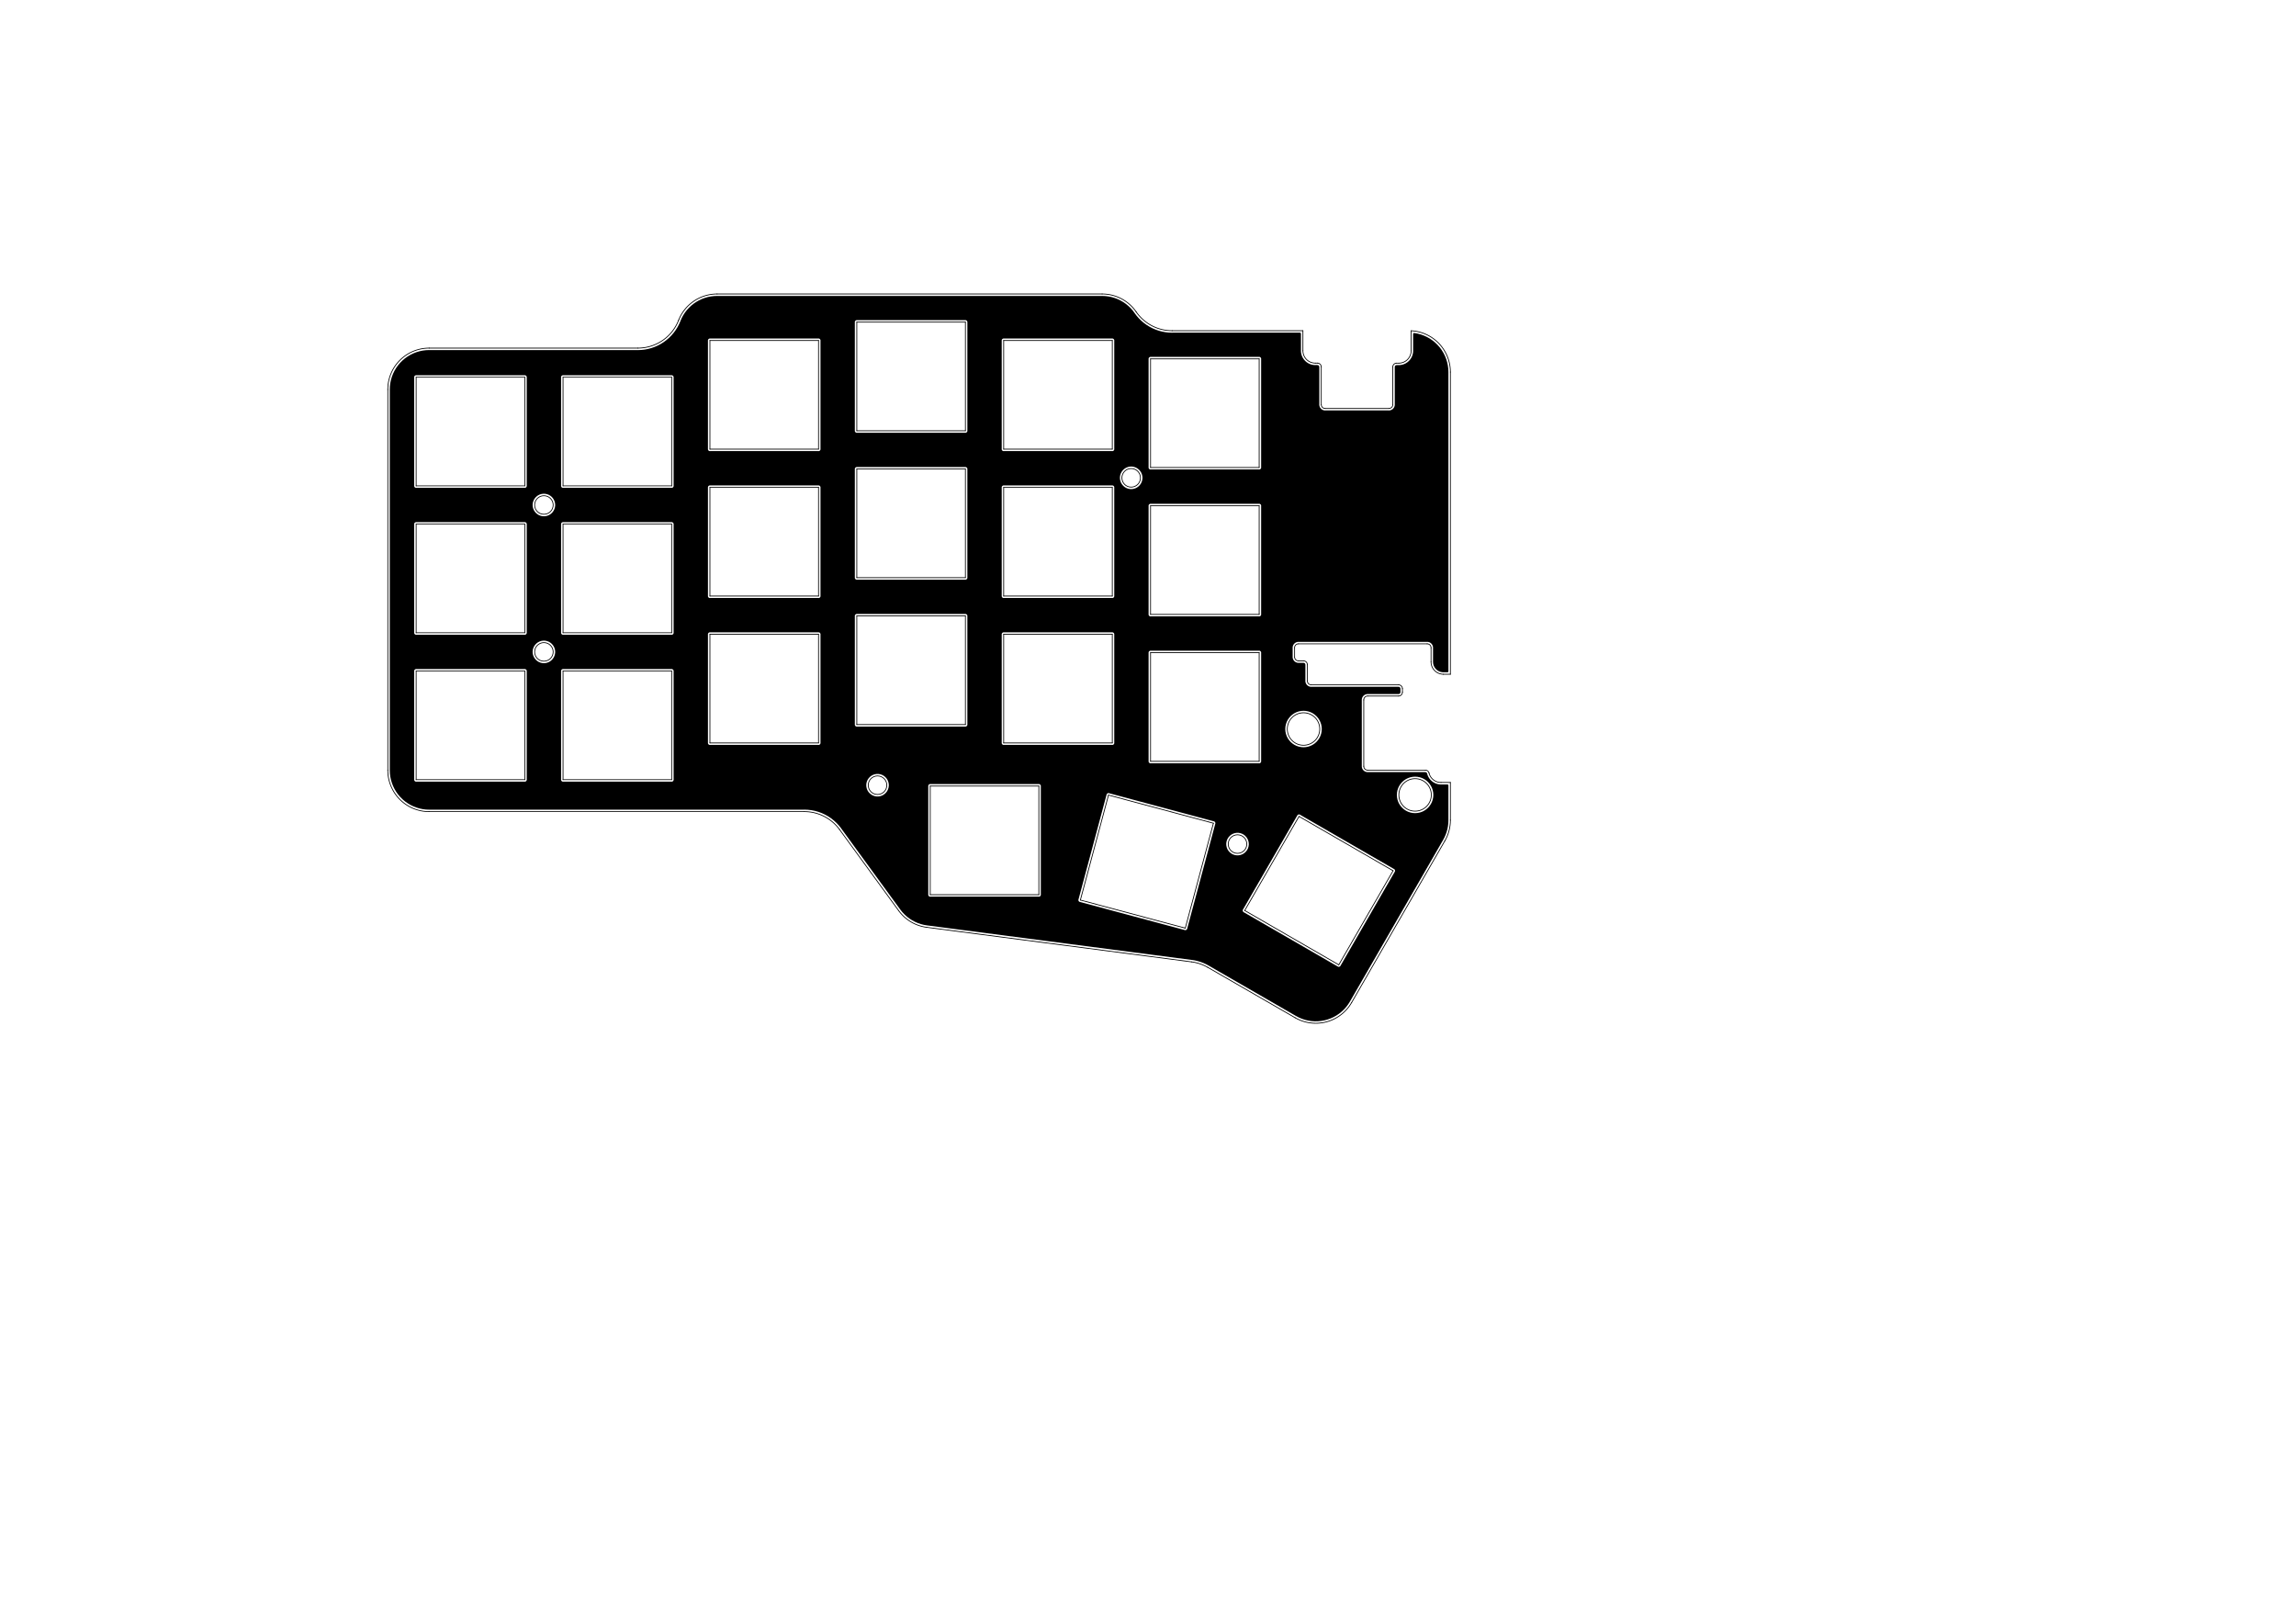 <?xml version="1.0" standalone="no"?>
 <!DOCTYPE svg PUBLIC "-//W3C//DTD SVG 1.1//EN" 
 "http://www.w3.org/Graphics/SVG/1.1/DTD/svg11.dtd"> 
<svg
  xmlns:svg="http://www.w3.org/2000/svg"
  xmlns="http://www.w3.org/2000/svg"
  xmlns:xlink="http://www.w3.org/1999/xlink"
  version="1.1"
  width="29.7cm" height="21.001cm" viewBox="0 0 297002200 210007200">
<title>SVG Picture created as uni_corne_plate_left-F_Cu.svg date 2023/03/10 14:28:29 </title>
  <desc>Picture generated by PCBNEW </desc>
<g style="fill:#000000; fill-opacity:1;stroke:#000000; stroke-opacity:1;
stroke-linecap:round; stroke-linejoin:round;"
 transform="translate(0 0) scale(1 1)">
</g>
<g style="fill:#000000; fill-opacity:0.0; 
stroke:#000000; stroke-width:0; stroke-opacity:1; 
stroke-linecap:round; stroke-linejoin:round;">
</g>
<g style="fill:#000000; fill-opacity:0.0; 
stroke:#000000; stroke-width:100000; stroke-opacity:1; 
stroke-linecap:round; stroke-linejoin:round;">
<path d="M167966096 83269142 A500001 500001 0.0 0 0 167466096 83769142" />
<path d="M180665986 46963736.063 A500001 500001 0.0 0 0 180165734 47463736" />
<circle cx="146325192" cy="61797064" r="1200000" /> 
<path d="M176911897 90021048
L180911897 90021048
" />
<path d="M169116096 88069142
L169116096 85969142
" />
<path d="M143882192 44036564
L143882192 58086564
" />
<path d="M162882192 79461564
L148832192 79461564
" />
<path d="M129832192 58086564
L129832192 44036564
" />
<path d="M86882192 62836564
L72832192 62836564
" />
<path d="M181411897 89521048
L181411897 89069142
" />
<path d="M72832192 67786564
L86882192 67786564
" />
<path d="M92763046 38019142 A5350000 5350000 0.0 0 0 87779301.949 41423686.98" />
<path d="M91832192 82036564
L105882192 82036564
" />
<path d="M148832192 79461564
L148832192 65411564
" />
<path d="M143882192 58086564
L129832192 58086564
" />
<path d="M153324617 120040397
L139753359 116403989
" />
<path d="M146970003.358 40329368.753 A5349997 5349997 0.0 0 0 142567472 38019142" />
<path d="M156961025 106469139
L153324617 120040397
" />
<path d="M179665734 52826274
L171415734 52826274
" />
<path d="M110832192 55711564
L110832192 41661564
" />
<path d="M167532441.064 131627010.888 A5349999 5349999 0.0 0 0 174839684.571 129665076.752" />
<path d="M180911897 90021048 A500001 500001 0.0 0 0 181411897 89521048" />
<path d="M167466096 84969142
L167466096 83769142
" />
<path d="M170915734 52326274
L170915734 47458572
" />
<path d="M156235638 125112421
L167532441 131627011
" />
<path d="M53832192 62836564
L53832192 48786564
" />
<path d="M91832192 63036564
L105882192 63036564
" />
<circle cx="183051192" cy="102806564" r="2100000" /> 
<path d="M110832192 74711564
L110832192 60661564
" />
<path d="M182540733 42776196
L182540437 45364057
" />
<path d="M124882192 41661564
L124882192 55711564
" />
<path d="M67882192 81836564
L53832192 81836564
" />
<path d="M170915734 52326274 A500001 500001 0.0 0 0 171415734 52826274" />
<path d="M134382192 115711564
L120332192 115711564
" />
<path d="M143882192 82036564
L143882192 96086564
" />
<circle cx="160080192" cy="109166564" r="1200000" /> 
<path d="M170915734 47458572 A499998 499998 0.0 0 0 170415986 46958572.062" />
<path d="M148832192 84411564
L162882192 84411564
" />
<path d="M82516096 45019142
L55516096 45019142
" />
<path d="M187616096 101197891
L186401897 101197891
" />
<path d="M139753359 116403989
L143389767 102832732
" />
<path d="M124882192 79661564
L124882192 93711564
" />
<path d="M168540733 42769142
L151619405 42769142
" />
<path d="M50166096 50369142
L50166096 99619142
" />
<path d="M168035864 105590236
L180203521 112615236
" />
<path d="M105882192 82036564
L105882192 96086564
" />
<path d="M169116096 85969142 A500001 500001 0.0 0 0 168616096 85469142" />
<path d="M67882192 48786564
L67882192 62836564
" />
<path d="M110832192 93711564
L110832192 79661564
" />
<path d="M110832192 60661564
L124882192 60661564
" />
<path d="M67882192 100836564
L53832192 100836564
" />
<path d="M180911897 88569142
L169616096 88569142
" />
<path d="M86882192 67786564
L86882192 81836564
" />
<path d="M148832192 98461564
L148832192 84411564
" />
<path d="M91832192 58086564
L91832192 44036564
" />
<path d="M187616096 48119142 A5350000 5350000 0.0 0 0 182540733.012 42776195.761" />
<path d="M176411897 99101048
L176411897 90521048
" />
<path d="M186716096 87201768
L187616096 87201768
" />
<circle cx="113514192" cy="101552064" r="1200000" /> 
<path d="M168540733 45358433 A1600000 1600000 0.0 0 0 170139926 46958432.796" />
<path d="M67882192 67786564
L67882192 81836564
" />
<path d="M129832192 96086564
L129832192 82036564
" />
<path d="M143882192 77086564
L129832192 77086564
" />
<path d="M105882192 44036564
L105882192 58086564
" />
<path d="M148832192 60461564
L148832192 46411564
" />
<path d="M179665734 52826274 A500001 500001 0.0 0 0 180165734 52326274" />
<circle cx="70357192" cy="65311564" r="1200000" /> 
<path d="M91832192 44036564
L105882192 44036564
" />
<path d="M86882192 86786564
L86882192 100836564
" />
<path d="M91832192 96086564
L91832192 82036564
" />
<path d="M72832192 81836564
L72832192 67786564
" />
<path d="M86882192 81836564
L72832192 81836564
" />
<path d="M129832192 82036564
L143882192 82036564
" />
<path d="M170415986 46958572
L170139926 46958433
" />
<path d="M180203521 112615236
L173178521 124782893
" />
<path d="M143882192 63036564
L143882192 77086564
" />
<path d="M181411897 89069142 A500001 500001 0.0 0 0 180911897 88569142" />
<path d="M142567472 38019142
L92763046 38019142
" />
<path d="M129832192 77086564
L129832192 63036564
" />
<path d="M55516096 45019142 A5349998 5349998 0.0 0 0 50166096 50369142" />
<path d="M169116096 88069142 A500001 500001 0.0 0 0 169616096 88569142" />
<path d="M72832192 62836564
L72832192 48786564
" />
<path d="M72832192 86786564
L86882192 86786564
" />
<path d="M53832192 67786564
L67882192 67786564
" />
<path d="M124882192 74711564
L110832192 74711564
" />
<path d="M187616096 106077718
L187616096 101197891
" />
<path d="M168540733 45358433
L168540733 42769142
" />
<path d="M176911897 90021048 A500001 500001 0.0 0 0 176411897 90521048" />
<path d="M180939631 46963873.796 A1599998 1599998 0.0 0 0 182540436.99 45364057" />
<path d="M82516096 45019142 A5649997 5649997 0.0 0 0 87779301.703 41423686.884" />
<path d="M129832192 63036564
L143882192 63036564
" />
<path d="M134382192 101661564
L134382192 115711564
" />
<circle cx="168619192" cy="94285564" r="2100000" /> 
<path d="M53832192 48786564
L67882192 48786564
" />
<path d="M120332192 101661564
L134382192 101661564
" />
<path d="M185116096 83769142 A500001 500001 0.0 0 0 184616096 83269142" />
<path d="M91832192 77086564
L91832192 63036564
" />
<path d="M185116096 85601768 A1599999 1599999 0.0 0 0 186716096 87201768" />
<path d="M184370913 99601048
L176911897 99601048
" />
<path d="M67882192 62836564
L53832192 62836564
" />
<path d="M53832192 100836564
L53832192 86786564
" />
<path d="M146970003.056 40329368.961 A5650001 5650001 0.0 0 0 151619405 42769142" />
<path d="M53832192 86786564
L67882192 86786564
" />
<path d="M105882192 77086564
L91832192 77086564
" />
<path d="M124882192 60661564
L124882192 74711564
" />
<path d="M116251121.422 117781622.693 A5350005 5350005 0.0 0 0 119882875.031 119935771.764" />
<path d="M162882192 98461564
L148832192 98461564
" />
<path d="M105882192 96086564
L91832192 96086564
" />
<path d="M53832192 81836564
L53832192 67786564
" />
<path d="M187616096 87201768
L187616096 48119142
" />
<path d="M55516096 104969142
L104040255 104969142
" />
<path d="M162882192 84411564
L162882192 98461564
" />
<path d="M180939631 46963874
L180665986 46963736
" />
<path d="M120332192 115711564
L120332192 101661564
" />
<path d="M86882192 48786564
L86882192 62836564
" />
<path d="M185116096 83769142
L185116096 85601768
" />
<path d="M161010864 117757893
L168035864 105590236
" />
<path d="M143389767 102832732
L156961025 106469139
" />
<path d="M180165734 47463736
L180165734 52326274
" />
<path d="M67882192 86786564
L67882192 100836564
" />
<path d="M186900685.096 108750373.055 A5350012 5350012 0.0 0 0 187616096 106077718" />
<path d="M162882192 65411564
L162882192 79461564
" />
<path d="M119882875 119935772
L154143842 124404346
" />
<path d="M156235637.924 125112421.132 A5649989 5649989 0.0 0 0 154143841.969 124404346.237" />
<path d="M184856795.363 99983067.912 A500000 500000 0.0 0 0 184370913 99601048" />
<path d="M168616096 85469142
L167966096 85469142
" />
<path d="M124882192 55711564
L110832192 55711564
" />
<path d="M148832192 65411564
L162882192 65411564
" />
<path d="M176411897 99101048 A500001 500001 0.0 0 0 176911897 99601048" />
<path d="M72832192 48786564
L86882192 48786564
" />
<path d="M174839685 129665077
L186900685 108750373
" />
<circle cx="70357192" cy="84311564" r="1200000" /> 
<path d="M108606386 107291537
L116251121 117781623
" />
<path d="M110832192 41661564
L124882192 41661564
" />
<path d="M50166096 99619142 A5349998 5349998 0.0 0 0 55516096 104969142" />
<path d="M162882192 46411564
L162882192 60461564
" />
<path d="M184856795.325 99983067.921 A1590000 1590000 0.0 0 0 186401897 101197891" />
<path d="M124882192 93711564
L110832192 93711564
" />
<path d="M148832192 46411564
L162882192 46411564
" />
<path d="M105882192 63036564
L105882192 77086564
" />
<path d="M108606385.841 107291537.116 A5650007 5650007 0.0 0 0 104040255 104969142" />
<path d="M143882192 96086564
L129832192 96086564
" />
<path d="M167966096 83269142
L184616096 83269142
" />
<path d="M110832192 79661564
L124882192 79661564
" />
<path d="M105882192 58086564
L91832192 58086564
" />
<path d="M162882192 60461564
L148832192 60461564
" />
<path d="M167466096 84969142 A500001 500001 0.0 0 0 167966096 85469142" />
<path d="M173178521 124782893
L161010864 117757893
" />
<path d="M86882192 100836564
L72832192 100836564
" />
<path d="M72832192 100836564
L72832192 86786564
" />
<path d="M129832192 44036564
L143882192 44036564
" />
<g >
</g>
<g >
</g>
<g >
</g>
<g style="fill:#000000; fill-opacity:0.0; 
stroke:#000000; stroke-width:100000; stroke-opacity:1; 
stroke-linecap:round; stroke-linejoin:round;">
<g >
</g>
<g style="fill:#000000; fill-opacity:1.0; 
stroke:#000000; stroke-width:1; stroke-opacity:1; 
stroke-linecap:round; stroke-linejoin:round;">
<path style="fill:#000000; fill-opacity:1.0; 
stroke:#000000; stroke-width:1; stroke-opacity:1; 
stroke-linecap:round; stroke-linejoin:round;fill-rule:evenodd;"
d="M 142554625,38275563
142567472,38278118
142579643,38275697
142588994,38275697
142603240,38274583
142972395,38289458
142982507,38290274
143311775,38330248
143379779,38338503
143389789,38340130
143507313,38364120
143781870,38420163
143791720,38422590
143983916,38478251
144176119,38533914
144185730,38537123
144559912,38679009
144569236,38682981
144930798,38854515
144939766,38859221
145151746,38981586
145286361,39059292
145294936,39064714
145624297,39292013
145632402,39298102
145942404,39551159
145949990,39557877
146238656,39835082
146245667,39842380
146511069,40141882
146517487,40149740
146739478,40445073
146746656,40457431
146751968,40465124
146756891,40476514
146761147,40480642
146765900,40487006
146984703,40779982
147020434,40827826
147308611,41159183
147620605,41468219
147622385,41469738
147622391,41469743
147718976,41552139
147954691,41753227
147956579,41754609
147956580,41754610
148307130,42011247
148307141,42011254
148309024,42012633
148681647,42245003
149070499,42449053
149473435,42623657
149664416,42690047
149886007,42767078
149886016,42767081
149888226,42767849
149890496,42768453
149890498,42768454
150310327,42880233
150310337,42880235
150312582,42880833
150314864,42881262
150314868,42881263
150376027,42892763
150744158,42961985
150746493,42962246
150746503,42962248
151178227,43010595
151178234,43010596
151180569,43010857
151560083,43024971
151604308,43026616
151613586,43026961
151619405,43028118
151632252,43025563
151656830,43023142
168160733,43023142
168228854,43043144
168275347,43096800
168286733,43149142
168286733,45321008
168284312,45345586
168281757,45358433
168283245,45365915
168283854,45375212
168287384,45429078
168298640,45600870
168346024,45839162
168347349,45843065
168347349,45843067
168392195,45975223
168424096,46069234
168531521,46287151
168533808,46290575
168533809,46290577
168550745,46315934
168666462,46489189
168669177,46492286
168821068,46665564
168826613,46671890
168829706,46674604
168829710,46674608
168889221,46726826
169009234,46832133
169012655,46834421
169012661,46834425
169207773,46964884
169207778,46964887
169211203,46967177
169214899,46969002
169214902,46969003
169425364,47072885
169425367,47072886
169429066,47074712
169432971,47076039
169432975,47076041
169450619,47082038
169659099,47152900
169897367,47200403
170026938,47208959
170122527,47215271
170122528,47215271
170132313,47215917
170139795,47217409
170152646,47214859
170177223,47212451
170277994,47212503
170378436,47212554
170403009,47214986
170415857,47217548
170426343,47215467
170441785,47216690
170472142,47221512
170509620,47233706
170542621,47250536
170574495,47273709
170600679,47299906
170623835,47331790
170640649,47364803
170652821,47402278
170653634,47407407
170657630,47432646
170658844,47448085
170656758,47458571
170659179,47470743
170659313,47471415
170661734,47495996
170661734,52288850
170659313,52313428
170656758,52326275
170659180,52338449
170659180,52340161
170659996,52345663
170672644,52474084
170715759,52616213
170785773,52747201
170879996,52862012
170994807,52956235
171000265,52959152
171000266,52959153
171120337,53023332
171120340,53023333
171125795,53026249
171267924,53069364
171396345,53082012
171401847,53082828
171403559,53082828
171415733,53085250
171428580,53082695
171453158,53080274
179628310,53080274
179652888,53082695
179665735,53085250
179677909,53082828
179679621,53082828
179685123,53082012
179813544,53069364
179955673,53026249
179961128,53023333
179961131,53023332
180081202,52959153
180081203,52959152
180086661,52956235
180201472,52862012
180295695,52747201
180365709,52616213
180408824,52474084
180421472,52345663
180422288,52340161
180422288,52338449
180424710,52326275
180422155,52313428
180419734,52288850
180419734,47501163
180422155,47476582
180422289,47475908
180424710,47463737
180422626,47453258
180423842,47437813
180428660,47407407
180440847,47369911
180457681,47336884
180480864,47304989
180507079,47278787
180538991,47255617
180572025,47238801
180609528,47226632
180639938,47221829
180655376,47220622
180665856,47222712
180678028,47220297
180678031,47220297
180678699,47220164
180703285,47217754
180803072,47217805
180902080,47217856
180926652,47220288
180939500,47222850
180946985,47221365
181182083,47206071
181345171,47173708
181416474,47159559
181416479,47159558
181420529,47158754
181650757,47080711
181737931,47037764
181865126,46975101
181865134,46975097
181868825,46973278
182070999,46838294
182081897,46828743
182250719,46680787
182250721,46680785
182253820,46678069
182414158,46495348
182416449,46491921
182416453,46491916
182528292,46324630
182549267,46293256
182552280,46287151
182618677,46152588
182656835,46075255
182735020,45845076
182782484,45606659
182782865,45600870
182794146,45429078
182797923,45371570
182799413,45364086
182796860,45351242
182794441,45326660
182794446,45290547
182794685,43193277
182814695,43125159
182868356,43078672
182932461,43067844
182950560,43069543
182961091,43070981
183104627,43096800
183373885,43145234
183384243,43147553
183586767,43201948
183789282,43256340
183799425,43259528
184193863,43402081
184203700,43406113
184584718,43581418
184594171,43586260
184959042,43793059
184968059,43798685
185048087,43853440
185314201,44035516
185322715,44041885
185647648,44307049
185655595,44314113
185957018,44605734
185964341,44613443
186240102,44929436
186246749,44937736
186494890,45275862
186500813,45284691
186719553,45642518
186724712,45651817
186912511,46026830
186916866,46036529
187072373,46426024
187075896,46436056
187164393,46726826
187198013,46837291
187200676,46847581
187288087,47255617
187288530,47257686
187290315,47268163
187296800,47319101
187343277,47684200
187344174,47694794
187360587,48083422
187359541,48096963
187359541,48106972
187357120,48119142
187359541,48131312
187359675,48131986
187362096,48156567
187362096,86821768
187342094,86889889
187288438,86936382
187236096,86947768
186753521,86947768
186728943,86945347
186716096,86942792
186703926,86945212
186691515,86945212
186691515,86944357
186680800,86944990
186515421,86931975
186495893,86928882
186440390,86915557
186309796,86884204
186291001,86878097
186114182,86804856
186096577,86795886
185933386,86695883
185917400,86684268
185771868,86559972
185757890,86545994
185746420,86532564
185633596,86400464
185621980,86384476
185578048,86312785
185521978,86221287
185513008,86203682
185439767,86026863
185433659,86008064
185430321,85994158
185388982,85821971
185385889,85802443
185381309,85744242
185372874,85637064
185373507,85626349
185372652,85626349
185372652,85613938
185375072,85601768
185372517,85588921
185370096,85564343
185370096,83806566
185372517,83781985
185372651,83781313
185375072,83769141
185372650,83756967
185372650,83755255
185371834,83749753
185359793,83627497
185359186,83621332
185316071,83479203
185294840,83439481
185248975,83353674
185248974,83353673
185246057,83348215
185151834,83233404
185037023,83139181
184916198,83074599
184911493,83072084
184911490,83072083
184906035,83069167
184763906,83026052
184635485,83013404
184629983,83012588
184628271,83012588
184616097,83010166
184603250,83012721
184578672,83015142
168003520,83015142
167978942,83012721
167966095,83010166
167953921,83012588
167952209,83012588
167946707,83013404
167818286,83026052
167676157,83069167
167670702,83072083
167670699,83072084
167665994,83074599
167545169,83139181
167430358,83233404
167336135,83348215
167333218,83353673
167333217,83353674
167287353,83439481
167266121,83479203
167223006,83621332
167222399,83627497
167210358,83749753
167209542,83755255
167209542,83756967
167207120,83769141
167209541,83781313
167209675,83781985
167212096,83806566
167212096,84931718
167209675,84956296
167207120,84969143
167209542,84981317
167209542,84983029
167210358,84988531
167223006,85116952
167266121,85259081
167336135,85390069
167430358,85504880
167545169,85599103
167550627,85602020
167550628,85602021
167670699,85666200
167670702,85666201
167676157,85669117
167818286,85712232
167946707,85724880
167952209,85725696
167953921,85725696
167966095,85728118
167978942,85725563
168003520,85723142
168578669,85723142
168603250,85725563
168616095,85728118
168626578,85726033
168642019,85727248
168672402,85732060
168709895,85744242
168742912,85761065
168774804,85784237
168801001,85810434
168824173,85842326
168840996,85875343
168853178,85912836
168857990,85943219
168859205,85958660
168857120,85969143
168859541,85981314
168859675,85981988
168862096,86006569
168862096,88031718
168859675,88056296
168857120,88069143
168859542,88081317
168859542,88083029
168860358,88088531
168873006,88216952
168916121,88359081
168986135,88490069
169080358,88604880
169195169,88699103
169200627,88702020
169200628,88702021
169320699,88766200
169320702,88766201
169326157,88769117
169468286,88812232
169596707,88824880
169602209,88825696
169603921,88825696
169616095,88828118
169628942,88825563
169653520,88823142
180874470,88823142
180899051,88825563
180911896,88828118
180922379,88826033
180937820,88827248
180968203,88832060
181005696,88844242
181038713,88861065
181070605,88884237
181096802,88910434
181119974,88942326
181136797,88975343
181148979,89012836
181153791,89043219
181155006,89058660
181152921,89069143
181155342,89081314
181155476,89081988
181157897,89106569
181157897,89483621
181155476,89508202
181152921,89521047
181155006,89531530
181153791,89546971
181148979,89577354
181136797,89614847
181119974,89647864
181096802,89679756
181070605,89705953
181038713,89729125
181005696,89745948
180968203,89758130
180937820,89762942
180922379,89764157
180911896,89762072
180899725,89764493
180899051,89764627
180874470,89767048
176949321,89767048
176924743,89764627
176911896,89762072
176899722,89764494
176898010,89764494
176892508,89765310
176764087,89777958
176621958,89821073
176616503,89823989
176616500,89823990
176496429,89888169
176490970,89891087
176376159,89985310
176281936,90100121
176211922,90231109
176168807,90373238
176168200,90379403
176156159,90501659
176155343,90507161
176155343,90508873
176152921,90521047
176155342,90533219
176155476,90533891
176157897,90558472
176157897,99063624
176155476,99088202
176152921,99101049
176155343,99113223
176155343,99114935
176156159,99120437
176168807,99248858
176211922,99390987
176281936,99521975
176376159,99636786
176490970,99731009
176496428,99733926
176496429,99733927
176616500,99798106
176616503,99798107
176621958,99801023
176764087,99844138
176892508,99856786
176898010,99857602
176899722,99857602
176911896,99860024
176924743,99857469
176949321,99855048
184333489,99855048
184358067,99857469
184370914,99860024
184380871,99858043
184396476,99859346
184430473,99865062
184469951,99878723
184504368,99897513
184537211,99923335
184563592,99952347
184586187,99987495
184599757,100019170
184604707,100034034
184605132,100044176
184607889,100050116
184679820,100278727
184681597,100282520
184681600,100282528
184782435,100497778
184782438,100497784
184784218,100501583
184801988,100529224
184898907,100679981
184917300,100708592
184920015,100711786
184920017,100711788
184964039,100763566
185076707,100896085
185259612,101060735
185263079,101063105
185263080,101063106
185450992,101191571
185462771,101199624
185528251,101232590
185678835,101308403
185678841,101308405
185682582,101310289
185766820,101339439
185896163,101384197
185915149,101390767
185919261,101391600
185919268,101391602
186070797,101422301
186156346,101439633
186160534,101439912
186160538,101439913
186384787,101454876
186395474,101455589
186401897,101456867
186414744,101454312
186439322,101451891
187236096,101451891
187304217,101471893
187350710,101525549
187362096,101577891
187362096,106040293
187359675,106064871
187357120,106077718
187359541,106089889
187359541,106098302
187360756,106113559
187352305,106339651
187348699,106436122
187348050,106453471
187347347,106462858
187305815,106831821
187304416,106841118
187248107,107139011
187235448,107205983
187233355,107215160
187137347,107573832
187134578,107582818
187074048,107755985
187012055,107933336
187008619,107942099
186860272,108282484
186856191,108290967
186745851,108499980
186697394,108591769
186688725,108604370
186684519,108611663
186676340,108620999
186672356,108632753
186672356,108632754
186672136,108633403
186661955,108655904
180817077,118791372
174638345,129505770
174623970,129525852
174623519,129526366
174623518,129526368
174615340,129535703
174611356,129547458
174606500,129555880
174600517,129568408
174397126,129889650
174391196,129898210
174143570,130225913
174136954,130233956
173863089,130540115
173855831,130547583
173741732,130655671
173557617,130830085
173549789,130836908
173229267,131093817
173220891,131099979
173045632,131218088
172880252,131329539
172871383,131334997
172512961,131535638
172503672,131540345
172129890,131710708
172120247,131714630
171973368,131767410
171733697,131853535
171723760,131856649
171327050,131963163
171316889,131965446
170912725,132038838
170902410,132040273
170493585,132080036
170483188,132080615
170266919,132083705
170072455,132086483
170062063,132086201
169857157,132072167
169652260,132058132
169641909,132056992
169352337,132012913
169235823,131995177
169225607,131993188
169099500,131963163
168826005,131898047
168815983,131895218
168425619,131767410
168415880,131763770
168037372,131604149
168027954,131599709
167862132,131513010
167691026,131423548
167679566,131415697
167671152,131410845
167661816,131402666
167650060,131398682
167649409,131398461
167626906,131388279
156394951,124911085
156374867,124896709
156374348,124896254
156374346,124896253
156365013,124888076
156354476,124884505
156350523,124882395
156350522,124882394
156349537,124881868
156346101,124879961
156345369,124879644
156183804,124793403
156022488,124707295
156020604,124706443
156020594,124706438
155671547,124548573
155671541,124548570
155669656,124547718
155307126,124411601
154936457,124299530
154559242,124211985
154557198,124211650
154557173,124211645
154198069,124152779
154197304,124152588
154193378,124152010
154192445,124151857
154192439,124151857
154187880,124151110
154177336,124147545
154164954,124148372
154164950,124148371
154164267,124148417
154139581,124147639
119952840,119688746
119928781,119683167
119928125,119682945
119928122,119682945
119916369,119678971
119903987,119679798
119894611,119678575
119880456,119677841
119659901,119639922
119513392,119614733
119503411,119612597
119112966,119512319
119103193,119509382
118722148,119377787
118712632,119374062
118343505,119212019
118334331,119207539
117979561,119016118
117970784,119010913
117632693,118791368
117624361,118785464
117305162,118539232
117297330,118532666
116999167,118261401
116991892,118254223
116716667,117959657
116709999,117951912
116478631,117660075
116471195,117647998
116465628,117640359
116460416,117629097
116451289,117620684
116450782,117620216
116434353,117601781
115586087,116437792
139496598,116437792
139529079,116533477
139595704,116609449
139686331,116654141
139699407,116654998
139723767,116659019
153222729,120276056
153245844,120284757
153257589,120290549
153269970,120291361
153269972,120291361
153311905,120294109
153358420,120297158
153377889,120290549
153442352,120268667
153442353,120268666
153454105,120264677
153530077,120198052
153532779,120192573
153563487,120130302
153563488,120130302
153563489,120130296
153569277,120118559
153574768,120107425
153575624,120094362
153579647,120069990
153626085,119896682
154208229,117724090
160754103,117724090
160760712,117824921
160805404,117915548
160881376,117982173
160893123,117986161
160893124,117986161
160893779,117986383
160916277,117996577
164864449,120276055
173010229,124979023
173019109,124984150
173039188,124998539
173049033,125007173
173073186,125015372
173125249,125033045
173144718,125039654
173206400,125035611
173233163,125033857
173233164,125033857
173245549,125033045
173336176,124988353
173402801,124912381
173407012,124899977
173417205,124877480
177237000,118261401
180404779,112774646
180419167,112754569
180419620,112754053
180419621,112754052
180427801,112744724
180460282,112649039
180453673,112548208
180408981,112457581
180352186,112407774
180333009,112390956
180320605,112386745
180298108,112376552
172884542,108096328
168195274,105388978
168175197,105374590
168174681,105374137
168174680,105374136
168165352,105365956
168069667,105333475
168008808,105337464
167981222,105339272
167981221,105339272
167968836,105340084
167878209,105384776
167811584,105460748
167807596,105472495
167807596,105472496
167807374,105473151
167797180,105495649
164841248,110615474
161386012,116600119
160809607,117598481
160795218,117618560
160786584,117628405
160778385,117652558
160754103,117724090
154208229,117724090
156510763,109130918
158621645,109130918
158622939,109153356
158635408,109369615
158636545,109374661
158636546,109374667
158657976,109469757
158687972,109602859
158777924,109824387
158902851,110028248
159059395,110208967
159063370,110212267
159063374,110212271
159139864,110275774
159243354,110361693
159449786,110482322
159673149,110567616
159678217,110568647
159678220,110568648
159793784,110592160
159907443,110615284
159912616,110615474
159912619,110615474
160141212,110623856
160141216,110623856
160146376,110624045
160151496,110623389
160151498,110623389
160223935,110614110
160383532,110593665
160388480,110592180
160388487,110592179
160607591,110526444
160607590,110526444
160612541,110524959
160713188,110475652
160822603,110422051
160822608,110422048
160827254,110419772
160831464,110416769
160831469,110416766
161017692,110283934
161017697,110283930
161021904,110280929
161191263,110112160
161330785,109917996
161383752,109810824
161434426,109708293
161434427,109708291
161436720,109703651
161506225,109474883
161537433,109237835
161537515,109234483
161539093,109169928
161539093,109169924
161539175,109166564
161519584,108928274
161461337,108696384
161405720,108568472
161368059,108481857
161368057,108481854
161365999,108477120
161304653,108382294
161238940,108280717
161238936,108280711
161236129,108276373
161214557,108252665
161185368,108220587
161075216,108099531
161071165,108096332
161071161,108096328
160891639,107954551
160887581,107951346
160678263,107835796
160556075,107792527
160457758,107757711
160457754,107757710
160452883,107755985
160447790,107755078
160447787,107755077
160222583,107714962
160222577,107714961
160217494,107714056
160126214,107712941
159983587,107711198
159983585,107711198
159978418,107711135
159742076,107747301
159630329,107783825
159519731,107819973
159519725,107819976
159514813,107821581
159510227,107823968
159510223,107823970
159482698,107838299
159302735,107931983
159111535,108075539
158946349,108248396
158811614,108445911
158809441,108450593
158809439,108450596
158714138,108655906
158710947,108662780
158647052,108893178
158621645,109130918
156510763,109130918
157196684,106571027
157205386,106547909
157205689,106547295
157211177,106536167
157217786,106435336
157185305,106339651
157118680,106263679
157050930,106230269
157050925,106230267
157039188,106224479
157039187,106224479
157028053,106218988
157015668,106218176
157015667,106218176
157015110,106218140
157014990,106218132
156990618,106214109
144273484,102806564
180692141,102806564
180692411,102810683
180709687,103074257
180712323,103114482
180713125,103118515
180713126,103118521
180771718,103413081
180772524,103417131
180773851,103421040
180773852,103421044
180805066,103512998
180871713,103709334
180873536,103713030
180873539,103713038
180961605,103891616
181008194,103986089
181010488,103989522
181010489,103989524
181084936,104100941
181179631,104242663
181383091,104474665
181615093,104678125
181618519,104680414
181618524,104680418
181812104,104809764
181871666,104849562
181875365,104851386
181875370,104851389
182017569,104921513
182148422,104986043
182152327,104987368
182152328,104987369
182436712,105083904
182436716,105083905
182440625,105085232
182444669,105086036
182444675,105086038
182739235,105144630
182739241,105144631
182743274,105145433
182747379,105145702
182747386,105145703
183047073,105165345
183051192,105165615
183055311,105165345
183354998,105145703
183355005,105145702
183359110,105145433
183363143,105144631
183363149,105144630
183657709,105086038
183657715,105086036
183661759,105085232
183665668,105083905
183665672,105083904
183950056,104987369
183950057,104987368
183953962,104986043
184084815,104921513
184227014,104851389
184227019,104851386
184230718,104849562
184290280,104809764
184483860,104680418
184483865,104680414
184487291,104678125
184719293,104474665
184922753,104242663
185017449,104100941
185091895,103989524
185091896,103989522
185094190,103986089
185140779,103891616
185228845,103713038
185228848,103713030
185230671,103709334
185297318,103512998
185328532,103421044
185328533,103421040
185329860,103417131
185330666,103413081
185389258,103118521
185389259,103118515
185390061,103114482
185392698,103074257
185409973,102810683
185410243,102806564
185400819,102662779
185390331,102502758
185390330,102502751
185390061,102498646
185387087,102483692
185330666,102200047
185330664,102200041
185329860,102195997
185296381,102097369
185232000,101907709
185232000,101907708
185230671,101903794
185228848,101900098
185228845,101900090
185096016,101630742
185094190,101627039
185091715,101623335
184925046,101373896
184925042,101373891
184922753,101370465
184719293,101138463
184487291,100935003
184483865,100932714
184483860,100932710
184283957,100799139
184230718,100763566
184227019,100761742
184227014,100761739
184061224,100679981
183953962,100627085
183822807,100582564
183665672,100529224
183665668,100529223
183661759,100527896
183657715,100527092
183657709,100527090
183363149,100468498
183363143,100468497
183359110,100467695
183355005,100467426
183354998,100467425
183055311,100447783
183051192,100447513
183047073,100447783
182747386,100467425
182747379,100467426
182743274,100467695
182739241,100468497
182739235,100468498
182444675,100527090
182444669,100527092
182440625,100527896
182436716,100529223
182436712,100529224
182279577,100582564
182148422,100627085
182144726,100628908
182144718,100628911
181976662,100711788
181871667,100763566
181868234,100765860
181868232,100765861
181618524,100932710
181618519,100932714
181615093,100935003
181383091,101138463
181179631,101370465
181177342,101373891
181177338,101373896
181010669,101623335
181008194,101627039
181006368,101630742
180873539,101900090
180873536,101900098
180871713,101903794
180870384,101907708
180870384,101907709
180806004,102097369
180772524,102195997
180771720,102200041
180771718,102200047
180715298,102483692
180712323,102498646
180712054,102502751
180712053,102502758
180700759,102675077
180695941,102748580
180692141,102806564
144273484,102806564
143491653,102597073
143468538,102588372
143456795,102582581
143444409,102581769
143444408,102581769
143431347,102580913
143431343,102580913
143431342,102580912
143355964,102575971
143344213,102579960
143344212,102579960
143272032,102604462
143272031,102604463
143260279,102608452
143184307,102675077
143139615,102765704
143138803,102778084
143138803,102778085
143138758,102778776
143134735,102803143
141785569,107838299
139517700,116302098
139509002,116325209
139503207,116336961
139501539,116362414
139496598,116437792
115586087,116437792
115056842,115711564
120073216,115711564
120078192,115736581
120092929,115810670
120149068,115894688
120233086,115950827
120332192,115970540
120345039,115967985
120369617,115965564
134344767,115965564
134369345,115967985
134382192,115970540
134481298,115950827
134565316,115894688
134621455,115810670
134636192,115736581
134641168,115711564
134638613,115698717
134636192,115674139
134636192,101698989
134638613,101674408
134638747,101673734
134641168,101661564
134621455,101562458
134565316,101478440
134481298,101422301
134407209,101407564
134394364,101405009
134382192,101402588
134369345,101405143
134344767,101407564
120369617,101407564
120345039,101405143
120332192,101402588
120320020,101405009
120307175,101407564
120233086,101422301
120222769,101429195
120222768,101429195
120184334,101454876
120149068,101478440
120092929,101562458
120073216,101661564
120075637,101673734
120075771,101674408
120078192,101698989
120078192,115674139
120075771,115698717
120073216,115711564
115056842,115711564
111744707,111166662
108833700,107172186
108821180,107150894
108820893,107150274
108815681,107139011
108813705,107137190
108528056,106775880
108213188,106436122
107872671,106122075
107870732,106120549
107870723,106120542
107510546,105837201
107510539,105837196
107508598,105835669
107204152,105632643
107125254,105580028
107125246,105580023
107123208,105578664
106758136,105374590
106721023,105353844
106721021,105353843
106718869,105352640
106298066,105158986
105863385,104998892
105861016,104998225
105861010,104998223
105419886,104874014
105419883,104874013
105417499,104873342
104963148,104783109
104960706,104782820
104960697,104782819
104730177,104755577
104503124,104728745
104042892,104710690
104040255,104710166
104027408,104712721
104002830,104715142
55553521,104715142
55528943,104712721
55516096,104710166
55503923,104712587
55494220,104712587
55480355,104713663
55100478,104697952
55090100,104697092
54833654,104665126
54682491,104646283
54672226,104644571
54467094,104601559
54270207,104560276
54260112,104557720
53866417,104440512
53856575,104437134
53473885,104287807
53464385,104283640
53095352,104103231
53086197,104098277
52897922,103986089
52733316,103888005
52724611,103882318
52390305,103643629
52382098,103637242
52068628,103371745
52060981,103364704
51770534,103074257
51763493,103066610
51497996,102753140
51491606,102744929
51435891,102666895
51252920,102410627
51247232,102401921
51203704,102328871
51036960,102049038
51032005,102039882
51004352,101983317
50851598,101670853
50847431,101661353
50790877,101516418
112055645,101516418
112055942,101521569
112055942,101521573
112056655,101533924
112056939,101538856
112069408,101755115
112070545,101760161
112070546,101760167
112083451,101817428
112121972,101988359
112211924,102209887
112336851,102413748
112493395,102594467
112497370,102597767
112497374,102597771
112573864,102661274
112677354,102747193
112883786,102867822
113107149,102953116
113112217,102954147
113112220,102954148
113227784,102977660
113341443,103000784
113346616,103000974
113346619,103000974
113575212,103009356
113575216,103009356
113580376,103009545
113585496,103008889
113585498,103008889
113657935,102999610
113817532,102979165
113822480,102977680
113822487,102977679
114041591,102911944
114041590,102911944
114046541,102910459
114147188,102861152
114256603,102807551
114256608,102807548
114261254,102805272
114265464,102802269
114265469,102802266
114451692,102669434
114451697,102669430
114455904,102666429
114625263,102497660
114764785,102303496
114833101,102165268
114868426,102093793
114868427,102093791
114870720,102089151
114940225,101860383
114945880,101817428
114970996,101626657
114970997,101626651
114971433,101623335
114971816,101607683
114973093,101555428
114973093,101555424
114973175,101552064
114953584,101313774
114895337,101081884
114826469,100923498
114802059,100867357
114802057,100867354
114799999,100862620
114791017,100848736
114672940,100666217
114672936,100666211
114670129,100661873
114648557,100638165
114619368,100606087
114509216,100485031
114505165,100481832
114505161,100481828
114325639,100340051
114321581,100336846
114112263,100221296
113990075,100178027
113891758,100143211
113891754,100143210
113886883,100141485
113881790,100140578
113881787,100140577
113656583,100100462
113656577,100100461
113651494,100099556
113560214,100098441
113417587,100096698
113417585,100096698
113412418,100096635
113176076,100132801
113064329,100169325
112953731,100205473
112953725,100205476
112948813,100207081
112944227,100209468
112944223,100209470
112916698,100223799
112736735,100317483
112545535,100461039
112380349,100633896
112245614,100831411
112243441,100836093
112243439,100836096
112154103,101028556
112144947,101048280
112081052,101278678
112080503,101283815
112059704,101478440
112055645,101516418
50790877,101516418
50698104,101278663
50694726,101268821
50577518,100875126
50574962,100865031
50568993,100836564
53573216,100836564
53578192,100861581
53592929,100935670
53599823,100945987
53599823,100945988
53624748,100983291
53649068,101019688
53733086,101075827
53832192,101095540
53845039,101092985
53869617,101090564
67844767,101090564
67869345,101092985
67882192,101095540
67981298,101075827
68065316,101019688
68121455,100935670
68136192,100861581
68141168,100836564
72573216,100836564
72578192,100861581
72592929,100935670
72599823,100945987
72599823,100945988
72624748,100983291
72649068,101019688
72733086,101075827
72832192,101095540
72845039,101092985
72869617,101090564
86844767,101090564
86869345,101092985
86882192,101095540
86981298,101075827
87065316,101019688
87121455,100935670
87136192,100861581
87141168,100836564
87138613,100823717
87136192,100799139
87136192,98461564
148573216,98461564
148578192,98486581
148592929,98560670
148649068,98644688
148733086,98700827
148832192,98720540
148845039,98717985
148869617,98715564
162844767,98715564
162869345,98717985
162882192,98720540
162981298,98700827
163065316,98644688
163121455,98560670
163136192,98486581
163141168,98461564
163138613,98448717
163136192,98424139
163136192,94285564
166260141,94285564
166280323,94593482
166281125,94597515
166281126,94597521
166339718,94892081
166340524,94896131
166341851,94900040
166341852,94900044
166373066,94991998
166439713,95188334
166441536,95192030
166441539,95192038
166529605,95370616
166576194,95465089
166578488,95468522
166578489,95468524
166646440,95570219
166747631,95721663
166951091,95953665
167183093,96157125
167186519,96159414
167186524,96159418
167336116,96259372
167439666,96328562
167443365,96330386
167443370,96330389
167585569,96400513
167716422,96465043
167720327,96466368
167720328,96466369
168004712,96562904
168004716,96562905
168008625,96564232
168012669,96565036
168012675,96565038
168307235,96623630
168307241,96623631
168311274,96624433
168315379,96624702
168315386,96624703
168615073,96644345
168619192,96644615
168623311,96644345
168922998,96624703
168923005,96624702
168927110,96624433
168931143,96623631
168931149,96623630
169225709,96565038
169225715,96565036
169229759,96564232
169233668,96562905
169233672,96562904
169518056,96466369
169518057,96466368
169521962,96465043
169652815,96400513
169795014,96330389
169795019,96330386
169798718,96328562
169902268,96259372
170051860,96159418
170051865,96159414
170055291,96157125
170287293,95953665
170490753,95721663
170591945,95570219
170659895,95468524
170659896,95468522
170662190,95465089
170708779,95370616
170796845,95192038
170796848,95192030
170798671,95188334
170865318,94991998
170896532,94900044
170896533,94900040
170897860,94896131
170898666,94892081
170957258,94597521
170957259,94597515
170958061,94593482
170978243,94285564
170958061,93977646
170956140,93967985
170898666,93679047
170898664,93679041
170897860,93674997
170847252,93525908
170800000,93386709
170800000,93386708
170798671,93382794
170796848,93379098
170796845,93379090
170664016,93109742
170662190,93106039
170620191,93043183
170493046,92852896
170493042,92852891
170490753,92849465
170287293,92617463
170055291,92414003
170051865,92411714
170051860,92411710
169858279,92282364
169798718,92242566
169795019,92240742
169795014,92240739
169652815,92170615
169521962,92106085
169518047,92104756
169233672,92008224
169233668,92008223
169229759,92006896
169225715,92006092
169225709,92006090
168931149,91947498
168931143,91947497
168927110,91946695
168923005,91946426
168922998,91946425
168623311,91926783
168619192,91926513
168615073,91926783
168315386,91946425
168315379,91946426
168311274,91946695
168307241,91947497
168307235,91947498
168012675,92006090
168012669,92006092
168008625,92006896
168004716,92008223
168004712,92008224
167720337,92104756
167716422,92106085
167712726,92107908
167712718,92107911
167488605,92218433
167439667,92242566
167436234,92244860
167436232,92244861
167186524,92411710
167186519,92411714
167183093,92414003
166951091,92617463
166747631,92849465
166745342,92852891
166745338,92852896
166618193,93043183
166576194,93106039
166574368,93109742
166441539,93379090
166441536,93379098
166439713,93382794
166438384,93386708
166438384,93386709
166391133,93525908
166340524,93674997
166339720,93679041
166339718,93679047
166282245,93967985
166280323,93977646
166263941,94227580
166260141,94285564
163136192,94285564
163136192,84448989
163138613,84424408
163138747,84423734
163141168,84411564
163121455,84312458
163065316,84228440
162981298,84172301
162907209,84157564
162894364,84155009
162882192,84152588
162869345,84155143
162844767,84157564
148869617,84157564
148845039,84155143
148832192,84152588
148820020,84155009
148807175,84157564
148733086,84172301
148649068,84228440
148592929,84312458
148573216,84411564
148575637,84423734
148575771,84424408
148578192,84448989
148578192,98424139
148575771,98448717
148573216,98461564
87136192,98461564
87136192,96086564
91573216,96086564
91578192,96111581
91592929,96185670
91649068,96269688
91733086,96325827
91832192,96345540
91845039,96342985
91869617,96340564
105844767,96340564
105869345,96342985
105882192,96345540
105981298,96325827
106065316,96269688
106121455,96185670
106136192,96111581
106141168,96086564
129573216,96086564
129578192,96111581
129592929,96185670
129649068,96269688
129733086,96325827
129832192,96345540
129845039,96342985
129869617,96340564
143844767,96340564
143869345,96342985
143882192,96345540
143981298,96325827
144065316,96269688
144121455,96185670
144136192,96111581
144141168,96086564
144138613,96073717
144136192,96049139
144136192,82073989
144138613,82049408
144138747,82048734
144141168,82036564
144121455,81937458
144065316,81853440
143981298,81797301
143907209,81782564
143894364,81780009
143882192,81777588
143869345,81780143
143844767,81782564
129869617,81782564
129845039,81780143
129832192,81777588
129820020,81780009
129807175,81782564
129733086,81797301
129649068,81853440
129592929,81937458
129573216,82036564
129575637,82048734
129575771,82049408
129578192,82073989
129578192,96049139
129575771,96073717
129573216,96086564
106141168,96086564
106138613,96073717
106136192,96049139
106136192,93711564
110573216,93711564
110578192,93736581
110592929,93810670
110649068,93894688
110733086,93950827
110832192,93970540
110845039,93967985
110869617,93965564
124844767,93965564
124869345,93967985
124882192,93970540
124981298,93950827
125065316,93894688
125121455,93810670
125136192,93736581
125141168,93711564
125138613,93698717
125136192,93674139
125136192,79698989
125138613,79674408
125138747,79673734
125141168,79661564
125121455,79562458
125065316,79478440
125040059,79461564
148573216,79461564
148578192,79486581
148592929,79560670
148649068,79644688
148733086,79700827
148832192,79720540
148845039,79717985
148869617,79715564
162844767,79715564
162869345,79717985
162882192,79720540
162981298,79700827
163065316,79644688
163121455,79560670
163136192,79486581
163141168,79461564
163138613,79448717
163136192,79424139
163136192,65448989
163138613,65424408
163138747,65423734
163141168,65411564
163121455,65312458
163065316,65228440
162981298,65172301
162907209,65157564
162894364,65155009
162882192,65152588
162869345,65155143
162844767,65157564
148869617,65157564
148845039,65155143
148832192,65152588
148820020,65155009
148807175,65157564
148733086,65172301
148649068,65228440
148592929,65312458
148573216,65411564
148575637,65423734
148575771,65424408
148578192,65448989
148578192,79424139
148575771,79448717
148573216,79461564
125040059,79461564
124981298,79422301
124907209,79407564
124894364,79405009
124882192,79402588
124869345,79405143
124844767,79407564
110869617,79407564
110845039,79405143
110832192,79402588
110820020,79405009
110807175,79407564
110733086,79422301
110649068,79478440
110592929,79562458
110573216,79661564
110575637,79673734
110575771,79674408
110578192,79698989
110578192,93674139
110575771,93698717
110573216,93711564
106136192,93711564
106136192,82073989
106138613,82049408
106138747,82048734
106141168,82036564
106121455,81937458
106065316,81853440
105981298,81797301
105907209,81782564
105894364,81780009
105882192,81777588
105869345,81780143
105844767,81782564
91869617,81782564
91845039,81780143
91832192,81777588
91820020,81780009
91807175,81782564
91733086,81797301
91649068,81853440
91592929,81937458
91573216,82036564
91575637,82048734
91575771,82049408
91578192,82073989
91578192,96049139
91575771,96073717
91573216,96086564
87136192,96086564
87136192,86823989
87138613,86799408
87138747,86798734
87141168,86786564
87121455,86687458
87065316,86603440
86981298,86547301
86907209,86532564
86898124,86530757
86894364,86530009
86882192,86527588
86869345,86530143
86844767,86532564
72869617,86532564
72845039,86530143
72832192,86527588
72820020,86530009
72816260,86530757
72807175,86532564
72733086,86547301
72722769,86554195
72722768,86554195
72659384,86596547
72649068,86603440
72592929,86687458
72573216,86786564
72575637,86798734
72575771,86799408
72578192,86823989
72578192,100799139
72575771,100823717
72573216,100836564
68141168,100836564
68138613,100823717
68136192,100799139
68136192,86823989
68138613,86799408
68138747,86798734
68141168,86786564
68121455,86687458
68065316,86603440
67981298,86547301
67907209,86532564
67898124,86530757
67894364,86530009
67882192,86527588
67869345,86530143
67844767,86532564
53869617,86532564
53845039,86530143
53832192,86527588
53820020,86530009
53816260,86530757
53807175,86532564
53733086,86547301
53722769,86554195
53722768,86554195
53659384,86596547
53649068,86603440
53592929,86687458
53573216,86786564
53575637,86798734
53575771,86799408
53578192,86823989
53578192,100799139
53575771,100823717
53573216,100836564
50568993,100836564
50490668,100463015
50488954,100452743
50488669,100450452
50450371,100143211
50438146,100045138
50437286,100034760
50421575,99654883
50422651,99641018
50422651,99631315
50425072,99619142
50422517,99606295
50420096,99581717
50420096,84275918
68898645,84275918
68899939,84298356
68912408,84514615
68913545,84519661
68913546,84519667
68934976,84614757
68964972,84747859
69005899,84848651
69049610,84956299
69054924,84969387
69057629,84973802
69057630,84973803
69071619,84996631
69179851,85173248
69336395,85353967
69340370,85357267
69340374,85357271
69416864,85420774
69520354,85506693
69726786,85627322
69950149,85712616
69955217,85713647
69955220,85713648
70061064,85735182
70184443,85760284
70189616,85760474
70189619,85760474
70418212,85768856
70418216,85768856
70423376,85769045
70428496,85768389
70428498,85768389
70500935,85759110
70660532,85738665
70665480,85737180
70665487,85737179
70884591,85671444
70884590,85671444
70889541,85669959
70990188,85620652
71099603,85567051
71099608,85567048
71104254,85564772
71108464,85561769
71108469,85561766
71294692,85428934
71294697,85428930
71298904,85425929
71334890,85390069
71464607,85260803
71468263,85257160
71607785,85062996
71672666,84931718
71711426,84853293
71711427,84853291
71713720,84848651
71783225,84619883
71805724,84448989
71813996,84386157
71813997,84386151
71814433,84382835
71814515,84379483
71816093,84314928
71816093,84314924
71816175,84311564
71796584,84073274
71738337,83841384
71642999,83622120
71620049,83586645
71515940,83425717
71515936,83425711
71513129,83421373
71491557,83397665
71442207,83343430
71352216,83244531
71348165,83241332
71348161,83241328
71168639,83099551
71164581,83096346
70955263,82980796
70833075,82937527
70734758,82902711
70734754,82902710
70729883,82900985
70724790,82900078
70724787,82900077
70499583,82859962
70499577,82859961
70494494,82859056
70403214,82857941
70260587,82856198
70260585,82856198
70255418,82856135
70019076,82892301
69907329,82928825
69796731,82964973
69796725,82964976
69791813,82966581
69787227,82968968
69787223,82968970
69677571,83026052
69579735,83076983
69388535,83220539
69223349,83393396
69088614,83590911
69086441,83595593
69086439,83595596
68994270,83794159
68987947,83807780
68924052,84038178
68923503,84043315
68904456,84221547
68898645,84275918
50420096,84275918
50420096,81836564
53573216,81836564
53578192,81861581
53592929,81935670
53649068,82019688
53733086,82075827
53832192,82095540
53845039,82092985
53869617,82090564
67844767,82090564
67869345,82092985
67882192,82095540
67981298,82075827
68065316,82019688
68121455,81935670
68136192,81861581
68141168,81836564
72573216,81836564
72578192,81861581
72592929,81935670
72649068,82019688
72733086,82075827
72832192,82095540
72845039,82092985
72869617,82090564
86844767,82090564
86869345,82092985
86882192,82095540
86981298,82075827
87065316,82019688
87121455,81935670
87136192,81861581
87141168,81836564
87138613,81823717
87136192,81799139
87136192,77086564
91573216,77086564
91578192,77111581
91592929,77185670
91649068,77269688
91733086,77325827
91832192,77345540
91845039,77342985
91869617,77340564
105844767,77340564
105869345,77342985
105882192,77345540
105981298,77325827
106065316,77269688
106121455,77185670
106136192,77111581
106141168,77086564
129573216,77086564
129578192,77111581
129592929,77185670
129649068,77269688
129733086,77325827
129832192,77345540
129845039,77342985
129869617,77340564
143844767,77340564
143869345,77342985
143882192,77345540
143981298,77325827
144065316,77269688
144121455,77185670
144136192,77111581
144141168,77086564
144138613,77073717
144136192,77049139
144136192,63073989
144138613,63049408
144138747,63048734
144141168,63036564
144121455,62937458
144065316,62853440
143981298,62797301
143907209,62782564
143894364,62780009
143882192,62777588
143869345,62780143
143844767,62782564
129869617,62782564
129845039,62780143
129832192,62777588
129820020,62780009
129807175,62782564
129733086,62797301
129649068,62853440
129592929,62937458
129573216,63036564
129575637,63048734
129575771,63049408
129578192,63073989
129578192,77049139
129575771,77073717
129573216,77086564
106141168,77086564
106138613,77073717
106136192,77049139
106136192,74711564
110573216,74711564
110578192,74736581
110592929,74810670
110649068,74894688
110733086,74950827
110832192,74970540
110845039,74967985
110869617,74965564
124844767,74965564
124869345,74967985
124882192,74970540
124981298,74950827
125065316,74894688
125121455,74810670
125136192,74736581
125141168,74711564
125138613,74698717
125136192,74674139
125136192,61761418
144866645,61761418
144867939,61783856
144880408,62000115
144881545,62005161
144881546,62005167
144902976,62100257
144932972,62233359
145022924,62454887
145147851,62658748
145304395,62839467
145308370,62842767
145308374,62842771
145331031,62861581
145488354,62992193
145694786,63112822
145918149,63198116
145923217,63199147
145923220,63199148
146038784,63222660
146152443,63245784
146157616,63245974
146157619,63245974
146386212,63254356
146386216,63254356
146391376,63254545
146396496,63253889
146396498,63253889
146468935,63244610
146628532,63224165
146633480,63222680
146633487,63222679
146852591,63156944
146852590,63156944
146857541,63155459
146990008,63090564
147067603,63052551
147067608,63052548
147072254,63050272
147076464,63047269
147076469,63047266
147262692,62914434
147262697,62914430
147266904,62911429
147436263,62742660
147575785,62548496
147628752,62441324
147679426,62338793
147679427,62338791
147681720,62334151
147751225,62105383
147782433,61868335
147782515,61864983
147784093,61800428
147784093,61800424
147784175,61797064
147764584,61558774
147706337,61326884
147610999,61107620
147549653,61012794
147483940,60911217
147483936,60911211
147481129,60906873
147459557,60883165
147430368,60851087
147320216,60730031
147316165,60726832
147316161,60726828
147136639,60585051
147132581,60581846
146923263,60466296
146909900,60461564
148573216,60461564
148578192,60486581
148592929,60560670
148649068,60644688
148733086,60700827
148832192,60720540
148845039,60717985
148869617,60715564
162844767,60715564
162869345,60717985
162882192,60720540
162981298,60700827
163065316,60644688
163121455,60560670
163136192,60486581
163141168,60461564
163138613,60448717
163136192,60424139
163136192,46448989
163138613,46424408
163138747,46423734
163141168,46411564
163121455,46312458
163065316,46228440
162981298,46172301
162907209,46157564
162894364,46155009
162882192,46152588
162869345,46155143
162844767,46157564
148869617,46157564
148845039,46155143
148832192,46152588
148820020,46155009
148807175,46157564
148733086,46172301
148649068,46228440
148592929,46312458
148573216,46411564
148575637,46423734
148575771,46424408
148578192,46448989
148578192,60424139
148575771,60448717
148573216,60461564
146909900,60461564
146792188,60419880
146702758,60388211
146702754,60388210
146697883,60386485
146692790,60385578
146692787,60385577
146467583,60345462
146467577,60345461
146462494,60344556
146371214,60343441
146228587,60341698
146228585,60341698
146223418,60341635
145987076,60377801
145903832,60405009
145764731,60450473
145764725,60450476
145759813,60452081
145755227,60454468
145755223,60454470
145621704,60523977
145547735,60562483
145356535,60706039
145191349,60878896
145056614,61076411
145054441,61081093
145054439,61081096
144965103,61273556
144955947,61293280
144892052,61523678
144866645,61761418
125136192,61761418
125136192,60698989
125138613,60674408
125138747,60673734
125141168,60661564
125121455,60562458
125065316,60478440
124981298,60422301
124907209,60407564
124894364,60405009
124882192,60402588
124869345,60405143
124844767,60407564
110869617,60407564
110845039,60405143
110832192,60402588
110820020,60405009
110807175,60407564
110733086,60422301
110722769,60429195
110722768,60429195
110674325,60461564
110649068,60478440
110592929,60562458
110573216,60661564
110575637,60673734
110575771,60674408
110578192,60698989
110578192,74674139
110575771,74698717
110573216,74711564
106136192,74711564
106136192,63073989
106138613,63049408
106138747,63048734
106141168,63036564
106121455,62937458
106065316,62853440
105981298,62797301
105907209,62782564
105894364,62780009
105882192,62777588
105869345,62780143
105844767,62782564
91869617,62782564
91845039,62780143
91832192,62777588
91820020,62780009
91807175,62782564
91733086,62797301
91649068,62853440
91592929,62937458
91573216,63036564
91575637,63048734
91575771,63049408
91578192,63073989
91578192,77049139
91575771,77073717
91573216,77086564
87136192,77086564
87136192,67823989
87138613,67799408
87138747,67798734
87141168,67786564
87121455,67687458
87065316,67603440
86981298,67547301
86907209,67532564
86894364,67530009
86882192,67527588
86869345,67530143
86844767,67532564
72869617,67532564
72845039,67530143
72832192,67527588
72820020,67530009
72807175,67532564
72733086,67547301
72649068,67603440
72592929,67687458
72573216,67786564
72575637,67798734
72575771,67799408
72578192,67823989
72578192,81799139
72575771,81823717
72573216,81836564
68141168,81836564
68138613,81823717
68136192,81799139
68136192,67823989
68138613,67799408
68138747,67798734
68141168,67786564
68121455,67687458
68065316,67603440
67981298,67547301
67907209,67532564
67894364,67530009
67882192,67527588
67869345,67530143
67844767,67532564
53869617,67532564
53845039,67530143
53832192,67527588
53820020,67530009
53807175,67532564
53733086,67547301
53649068,67603440
53592929,67687458
53573216,67786564
53575637,67798734
53575771,67799408
53578192,67823989
53578192,81799139
53575771,81823717
53573216,81836564
50420096,81836564
50420096,65275918
68898645,65275918
68899939,65298356
68912408,65514615
68913545,65519661
68913546,65519667
68934976,65614757
68964972,65747859
69054924,65969387
69179851,66173248
69336395,66353967
69340370,66357267
69340374,66357271
69416864,66420774
69520354,66506693
69726786,66627322
69950149,66712616
69955217,66713647
69955220,66713648
70070784,66737160
70184443,66760284
70189616,66760474
70189619,66760474
70418212,66768856
70418216,66768856
70423376,66769045
70428496,66768389
70428498,66768389
70500935,66759110
70660532,66738665
70665480,66737180
70665487,66737179
70884591,66671444
70884590,66671444
70889541,66669959
70990188,66620652
71099603,66567051
71099608,66567048
71104254,66564772
71108464,66561769
71108469,66561766
71294692,66428934
71294697,66428930
71298904,66425929
71468263,66257160
71607785,66062996
71660752,65955824
71711426,65853293
71711427,65853291
71713720,65848651
71783225,65619883
71805724,65448989
71813996,65386157
71813997,65386151
71814433,65382835
71814515,65379483
71816093,65314928
71816093,65314924
71816175,65311564
71796584,65073274
71738337,64841384
71642999,64622120
71581653,64527294
71515940,64425717
71515936,64425711
71513129,64421373
71491557,64397665
71462368,64365587
71352216,64244531
71348165,64241332
71348161,64241328
71168639,64099551
71164581,64096346
70955263,63980796
70833075,63937527
70734758,63902711
70734754,63902710
70729883,63900985
70724790,63900078
70724787,63900077
70499583,63859962
70499577,63859961
70494494,63859056
70403214,63857941
70260587,63856198
70260585,63856198
70255418,63856135
70019076,63892301
69907329,63928825
69796731,63964973
69796725,63964976
69791813,63966581
69787227,63968968
69787223,63968970
69759698,63983299
69579735,64076983
69388535,64220539
69223349,64393396
69088614,64590911
69086441,64595593
69086439,64595596
68997103,64788056
68987947,64807780
68924052,65038178
68923503,65043315
68904456,65221547
68898645,65275918
50420096,65275918
50420096,62836564
53573216,62836564
53578192,62861581
53592929,62935670
53649068,63019688
53733086,63075827
53832192,63095540
53845039,63092985
53869617,63090564
67844767,63090564
67869345,63092985
67882192,63095540
67981298,63075827
68065316,63019688
68121455,62935670
68136192,62861581
68141168,62836564
72573216,62836564
72578192,62861581
72592929,62935670
72649068,63019688
72733086,63075827
72832192,63095540
72845039,63092985
72869617,63090564
86844767,63090564
86869345,63092985
86882192,63095540
86981298,63075827
87065316,63019688
87121455,62935670
87136192,62861581
87141168,62836564
87138613,62823717
87136192,62799139
87136192,58086564
91573216,58086564
91578192,58111581
91592929,58185670
91649068,58269688
91733086,58325827
91832192,58345540
91845039,58342985
91869617,58340564
105844767,58340564
105869345,58342985
105882192,58345540
105981298,58325827
106065316,58269688
106121455,58185670
106136192,58111581
106141168,58086564
129573216,58086564
129578192,58111581
129592929,58185670
129649068,58269688
129733086,58325827
129832192,58345540
129845039,58342985
129869617,58340564
143844767,58340564
143869345,58342985
143882192,58345540
143981298,58325827
144065316,58269688
144121455,58185670
144136192,58111581
144141168,58086564
144138613,58073717
144136192,58049139
144136192,44073989
144138613,44049408
144138747,44048734
144141168,44036564
144121455,43937458
144065316,43853440
143981298,43797301
143907209,43782564
143894364,43780009
143882192,43777588
143869345,43780143
143844767,43782564
129869617,43782564
129845039,43780143
129832192,43777588
129820020,43780009
129807175,43782564
129733086,43797301
129649068,43853440
129592929,43937458
129573216,44036564
129575637,44048734
129575771,44049408
129578192,44073989
129578192,58049139
129575771,58073717
129573216,58086564
106141168,58086564
106138613,58073717
106136192,58049139
106136192,55711564
110573216,55711564
110578192,55736581
110592929,55810670
110649068,55894688
110733086,55950827
110832192,55970540
110845039,55967985
110869617,55965564
124844767,55965564
124869345,55967985
124882192,55970540
124981298,55950827
125065316,55894688
125121455,55810670
125136192,55736581
125141168,55711564
125138613,55698717
125136192,55674139
125136192,41698989
125138613,41674408
125138747,41673734
125141168,41661564
125121455,41562458
125065316,41478440
124981298,41422301
124907209,41407564
124894364,41405009
124882192,41402588
124869345,41405143
124844767,41407564
110869617,41407564
110845039,41405143
110832192,41402588
110820020,41405009
110807175,41407564
110733086,41422301
110722769,41429195
110722768,41429195
110666840,41466565
110649068,41478440
110592929,41562458
110573216,41661564
110575637,41673734
110575771,41674408
110578192,41698989
110578192,55674139
110575771,55698717
110573216,55711564
106136192,55711564
106136192,44073989
106138613,44049408
106138747,44048734
106141168,44036564
106121455,43937458
106065316,43853440
105981298,43797301
105907209,43782564
105894364,43780009
105882192,43777588
105869345,43780143
105844767,43782564
91869617,43782564
91845039,43780143
91832192,43777588
91820020,43780009
91807175,43782564
91733086,43797301
91649068,43853440
91592929,43937458
91573216,44036564
91575637,44048734
91575771,44049408
91578192,44073989
91578192,58049139
91575771,58073717
91573216,58086564
87136192,58086564
87136192,48823989
87138613,48799408
87138747,48798734
87141168,48786564
87121455,48687458
87065316,48603440
86981298,48547301
86907209,48532564
86894364,48530009
86882192,48527588
86869345,48530143
86844767,48532564
72869617,48532564
72845039,48530143
72832192,48527588
72820020,48530009
72807175,48532564
72733086,48547301
72649068,48603440
72592929,48687458
72573216,48786564
72575637,48798734
72575771,48799408
72578192,48823989
72578192,62799139
72575771,62823717
72573216,62836564
68141168,62836564
68138613,62823717
68136192,62799139
68136192,48823989
68138613,48799408
68138747,48798734
68141168,48786564
68121455,48687458
68065316,48603440
67981298,48547301
67907209,48532564
67894364,48530009
67882192,48527588
67869345,48530143
67844767,48532564
53869617,48532564
53845039,48530143
53832192,48527588
53820020,48530009
53807175,48532564
53733086,48547301
53649068,48603440
53592929,48687458
53573216,48786564
53575637,48798734
53575771,48799408
53578192,48823989
53578192,62799139
53575771,62823717
53573216,62836564
50420096,62836564
50420096,50406567
50422517,50381986
50422651,50381312
50425072,50369142
50422651,50356969
50422651,50347266
50421575,50333401
50437286,49953524
50438146,49943146
50488954,49535541
50490668,49525269
50574962,49123253
50577518,49113158
50694726,48719463
50698107,48709613
50847431,48326931
50851602,48317423
50897798,48222929
51032007,47948398
51036961,47939243
51247232,47586363
51252920,47577657
51491609,47243351
51497996,47235144
51763493,46921674
51770534,46914027
52060981,46623580
52068628,46616539
52382098,46351042
52390309,46344652
52418352,46324630
52724611,46105966
52733317,46100278
52775311,46075255
53086200,45890006
53095356,45885051
53464385,45704644
53473885,45700477
53856575,45551150
53866417,45547772
54260112,45430564
54270207,45428008
54602025,45358433
54672226,45343713
54682491,45342001
54850902,45321008
55090100,45291192
55100478,45290332
55480355,45274621
55494220,45275697
55503923,45275697
55516096,45278118
55528943,45275563
55553521,45273142
82478671,45273142
82503249,45275563
82516096,45278118
82521324,45277078
82958285,45260703
82960626,45260439
82960637,45260438
83174089,45236351
83397994,45211084
83832756,45128693
83835033,45128082
84257853,45014607
84257862,45014604
84260132,45013995
84677725,44867631
84679870,44866694
84679879,44866690
84882567,44778106
85083192,44690424
85085281,44689318
85472194,44484461
85472207,44484453
85474259,44483367
85476224,44482130
85476236,44482123
85846742,44248874
85846746,44248871
85848732,44247621
86204510,43984510
86206297,43982969
86537808,43697054
86537813,43697049
86539599,43695509
86852117,43382238
87140312,43046456
87325612,42794631
87401163,42691957
87401168,42691949
87402568,42690047
87410699,42677063
87636160,42317009
87637413,42315008
87796582,42012633
87842429,41925537
87842431,41925532
87843530,41923445
87854908,41897241
88013778,41531336
88017677,41522356
88020549,41517860
88022720,41505644
88026084,41497025
88030255,41483247
88176970,41147637
88181363,41138591
88298966,40919182
88368934,40788645
88374017,40780007
88588930,40446141
88594711,40437902
88835588,40122256
88841998,40114520
89089814,39838582
89107286,39819128
89114287,39811931
89369439,39569843
89402324,39538642
89409898,39532011
89718815,39282600
89726892,39276595
90054733,39052636
90063265,39047295
90407922,38850230
90416853,38845586
90596509,38761118
90776170,38676647
90785434,38672736
91157069,38533026
91166625,38529863
91239999,38508789
91548240,38420260
91558000,38417874
91947142,38339084
91957080,38337482
92351272,38290006
92361305,38289203
92532440,38282362
92727277,38274573
92741629,38275698
92750877,38275698
92763046,38278118
92775893,38275563
92800471,38273142
142530047,38273142
Z" /> 
</g>
</g>
</g> 
</svg>
